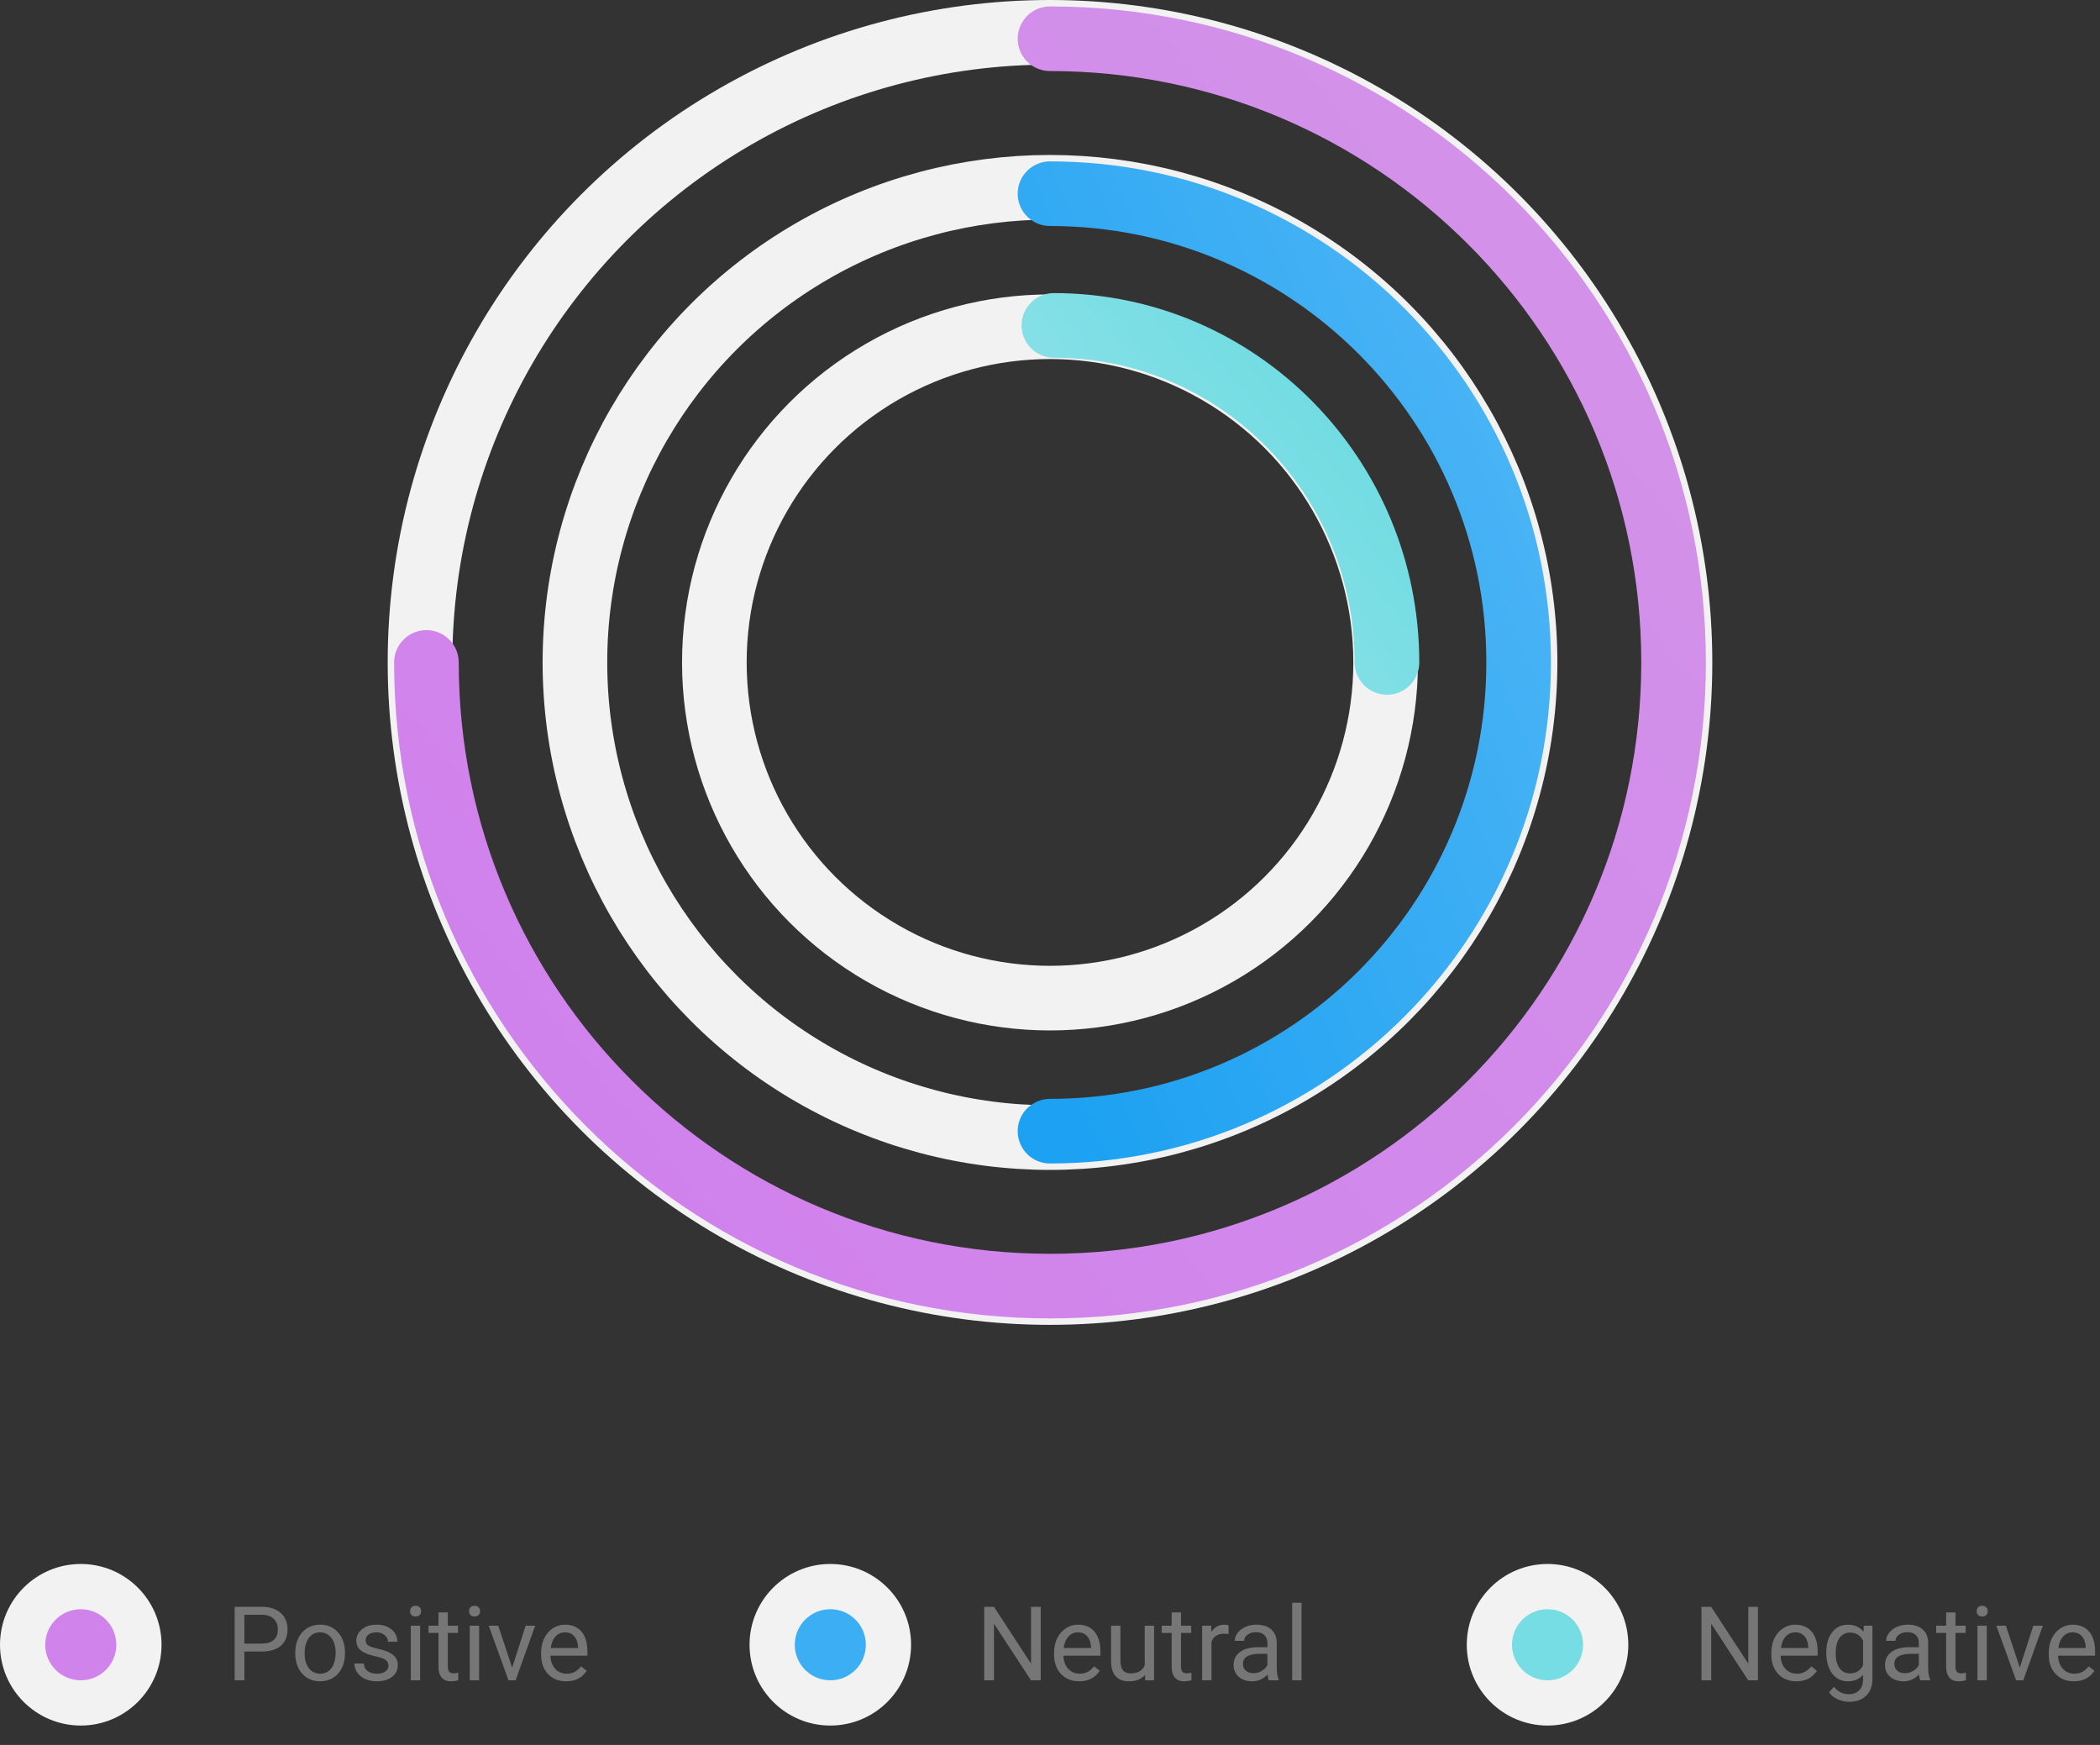 <svg width="325" height="270" viewBox="0 0 325 270" fill="none" xmlns="http://www.w3.org/2000/svg">
<rect x="0" y="0" width="325" height="270" fill="#333333" stroke="none"/>
<circle cx="162.5" cy="102.5" r="97.5" stroke="#F2F2F2" stroke-width="10"/>
<path d="M65.994 102.5C65.994 155.799 109.201 199.006 162.5 199.006C215.799 199.006 259.006 155.799 259.006 102.5C259.006 49.201 215.799 5.994 162.5 5.994" stroke="url(#paint0_linear_575_1434)" stroke-width="10" stroke-linecap="round"/>
<circle cx="162.5" cy="102.501" r="73.523" stroke="#F2F2F2" stroke-width="10"/>
<path d="M162.5 175.03C202.557 175.03 235.029 142.557 235.029 102.501C235.029 62.444 202.557 29.971 162.5 29.971" stroke="url(#paint1_linear_575_1434)" stroke-width="10" stroke-linecap="round"/>
<circle cx="162.499" cy="102.5" r="51.944" stroke="#F2F2F2" stroke-width="10"/>
<path d="M214.649 102.501C214.649 73.7 191.57 50.352 163.1 50.352" stroke="url(#paint2_linear_575_1434)" stroke-width="10" stroke-linecap="round"/>
<path d="M37.82 255.547V260H36.32V248.625H40.516C41.76 248.625 42.734 248.943 43.438 249.578C44.146 250.214 44.5 251.055 44.5 252.102C44.5 253.206 44.154 254.057 43.461 254.656C42.773 255.25 41.786 255.547 40.5 255.547H37.82ZM37.82 254.32H40.516C41.318 254.32 41.932 254.133 42.359 253.758C42.786 253.378 43 252.831 43 252.117C43 251.44 42.786 250.898 42.359 250.492C41.932 250.086 41.346 249.875 40.602 249.859H37.82V254.32ZM45.695 255.695C45.695 254.867 45.857 254.122 46.18 253.461C46.508 252.799 46.961 252.289 47.539 251.93C48.122 251.57 48.786 251.391 49.531 251.391C50.682 251.391 51.612 251.789 52.32 252.586C53.034 253.383 53.391 254.443 53.391 255.766V255.867C53.391 256.69 53.232 257.43 52.914 258.086C52.602 258.737 52.151 259.245 51.562 259.609C50.979 259.974 50.307 260.156 49.547 260.156C48.401 260.156 47.471 259.758 46.758 258.961C46.05 258.164 45.695 257.109 45.695 255.797V255.695ZM47.148 255.867C47.148 256.805 47.365 257.557 47.797 258.125C48.234 258.693 48.818 258.977 49.547 258.977C50.281 258.977 50.865 258.69 51.297 258.117C51.729 257.539 51.945 256.732 51.945 255.695C51.945 254.768 51.724 254.018 51.281 253.445C50.844 252.867 50.26 252.578 49.531 252.578C48.818 252.578 48.242 252.862 47.805 253.43C47.367 253.997 47.148 254.81 47.148 255.867ZM60.125 257.758C60.125 257.367 59.977 257.065 59.68 256.852C59.388 256.633 58.875 256.445 58.141 256.289C57.411 256.133 56.831 255.945 56.398 255.727C55.971 255.508 55.654 255.247 55.445 254.945C55.242 254.643 55.141 254.284 55.141 253.867C55.141 253.174 55.432 252.589 56.016 252.109C56.604 251.63 57.354 251.391 58.266 251.391C59.224 251.391 60 251.638 60.594 252.133C61.193 252.628 61.492 253.26 61.492 254.031H60.039C60.039 253.635 59.87 253.294 59.531 253.008C59.198 252.721 58.776 252.578 58.266 252.578C57.74 252.578 57.328 252.693 57.031 252.922C56.734 253.151 56.586 253.451 56.586 253.82C56.586 254.169 56.724 254.432 57 254.609C57.276 254.786 57.773 254.956 58.492 255.117C59.216 255.279 59.802 255.471 60.25 255.695C60.698 255.919 61.029 256.19 61.242 256.508C61.461 256.82 61.57 257.203 61.57 257.656C61.57 258.411 61.268 259.018 60.664 259.477C60.06 259.93 59.276 260.156 58.312 260.156C57.635 260.156 57.036 260.036 56.516 259.797C55.995 259.557 55.586 259.224 55.289 258.797C54.997 258.365 54.852 257.898 54.852 257.398H56.297C56.323 257.883 56.516 258.268 56.875 258.555C57.24 258.836 57.719 258.977 58.312 258.977C58.859 258.977 59.297 258.867 59.625 258.648C59.958 258.424 60.125 258.128 60.125 257.758ZM65.023 260H63.578V251.547H65.023V260ZM63.461 249.305C63.461 249.07 63.531 248.872 63.672 248.711C63.818 248.549 64.031 248.469 64.312 248.469C64.594 248.469 64.807 248.549 64.953 248.711C65.099 248.872 65.172 249.07 65.172 249.305C65.172 249.539 65.099 249.734 64.953 249.891C64.807 250.047 64.594 250.125 64.312 250.125C64.031 250.125 63.818 250.047 63.672 249.891C63.531 249.734 63.461 249.539 63.461 249.305ZM69.305 249.5V251.547H70.883V252.664H69.305V257.906C69.305 258.245 69.375 258.5 69.516 258.672C69.656 258.839 69.896 258.922 70.234 258.922C70.401 258.922 70.63 258.891 70.922 258.828V260C70.542 260.104 70.172 260.156 69.812 260.156C69.167 260.156 68.68 259.961 68.352 259.57C68.023 259.18 67.859 258.625 67.859 257.906V252.664H66.32V251.547H67.859V249.5H69.305ZM74.148 260H72.703V251.547H74.148V260ZM72.586 249.305C72.586 249.07 72.656 248.872 72.797 248.711C72.943 248.549 73.156 248.469 73.438 248.469C73.719 248.469 73.932 248.549 74.078 248.711C74.224 248.872 74.297 249.07 74.297 249.305C74.297 249.539 74.224 249.734 74.078 249.891C73.932 250.047 73.719 250.125 73.438 250.125C73.156 250.125 72.943 250.047 72.797 249.891C72.656 249.734 72.586 249.539 72.586 249.305ZM79.258 258.039L81.352 251.547H82.828L79.797 260H78.695L75.633 251.547H77.109L79.258 258.039ZM87.617 260.156C86.471 260.156 85.539 259.781 84.82 259.031C84.102 258.276 83.742 257.268 83.742 256.008V255.742C83.742 254.904 83.901 254.156 84.219 253.5C84.542 252.839 84.99 252.323 85.562 251.953C86.141 251.578 86.766 251.391 87.438 251.391C88.537 251.391 89.391 251.753 90 252.477C90.609 253.201 90.914 254.237 90.914 255.586V256.188H85.188C85.208 257.021 85.451 257.695 85.914 258.211C86.383 258.721 86.977 258.977 87.695 258.977C88.206 258.977 88.638 258.872 88.992 258.664C89.346 258.456 89.656 258.18 89.922 257.836L90.805 258.523C90.096 259.612 89.034 260.156 87.617 260.156ZM87.438 252.578C86.854 252.578 86.365 252.792 85.969 253.219C85.573 253.641 85.328 254.234 85.234 255H89.469V254.891C89.427 254.156 89.229 253.589 88.875 253.188C88.521 252.781 88.042 252.578 87.438 252.578Z" fill="#767676"/>
<circle cx="12.5" cy="254.5" r="12.5" fill="#F2F2F2"/>
<circle cx="12.5" cy="254.5" r="5.5" fill="#D183EC"/>
<path d="M161.062 260H159.555L153.828 251.234V260H152.32V248.625H153.828L159.57 257.43V248.625H161.062V260ZM167.008 260.156C165.862 260.156 164.93 259.781 164.211 259.031C163.492 258.276 163.133 257.268 163.133 256.008V255.742C163.133 254.904 163.292 254.156 163.609 253.5C163.932 252.839 164.38 252.323 164.953 251.953C165.531 251.578 166.156 251.391 166.828 251.391C167.927 251.391 168.781 251.753 169.391 252.477C170 253.201 170.305 254.237 170.305 255.586V256.188H164.578C164.599 257.021 164.841 257.695 165.305 258.211C165.773 258.721 166.367 258.977 167.086 258.977C167.596 258.977 168.029 258.872 168.383 258.664C168.737 258.456 169.047 258.18 169.312 257.836L170.195 258.523C169.487 259.612 168.424 260.156 167.008 260.156ZM166.828 252.578C166.245 252.578 165.755 252.792 165.359 253.219C164.964 253.641 164.719 254.234 164.625 255H168.859V254.891C168.818 254.156 168.62 253.589 168.266 253.188C167.911 252.781 167.432 252.578 166.828 252.578ZM177.203 259.164C176.641 259.826 175.815 260.156 174.727 260.156C173.826 260.156 173.138 259.896 172.664 259.375C172.195 258.849 171.958 258.073 171.953 257.047V251.547H173.398V257.008C173.398 258.289 173.919 258.93 174.961 258.93C176.065 258.93 176.799 258.518 177.164 257.695V251.547H178.609V260H177.234L177.203 259.164ZM182.773 249.5V251.547H184.352V252.664H182.773V257.906C182.773 258.245 182.844 258.5 182.984 258.672C183.125 258.839 183.365 258.922 183.703 258.922C183.87 258.922 184.099 258.891 184.391 258.828V260C184.01 260.104 183.641 260.156 183.281 260.156C182.635 260.156 182.148 259.961 181.82 259.57C181.492 259.18 181.328 258.625 181.328 257.906V252.664H179.789V251.547H181.328V249.5H182.773ZM190.133 252.844C189.914 252.807 189.677 252.789 189.422 252.789C188.474 252.789 187.831 253.193 187.492 254V260H186.047V251.547H187.453L187.477 252.523C187.951 251.768 188.622 251.391 189.492 251.391C189.773 251.391 189.987 251.427 190.133 251.5V252.844ZM196.375 260C196.292 259.833 196.224 259.536 196.172 259.109C195.5 259.807 194.698 260.156 193.766 260.156C192.932 260.156 192.247 259.922 191.711 259.453C191.18 258.979 190.914 258.38 190.914 257.656C190.914 256.776 191.247 256.094 191.914 255.609C192.586 255.12 193.529 254.875 194.742 254.875H196.148V254.211C196.148 253.706 195.997 253.305 195.695 253.008C195.393 252.706 194.948 252.555 194.359 252.555C193.844 252.555 193.411 252.685 193.062 252.945C192.714 253.206 192.539 253.521 192.539 253.891H191.086C191.086 253.469 191.234 253.062 191.531 252.672C191.833 252.276 192.24 251.964 192.75 251.734C193.266 251.505 193.831 251.391 194.445 251.391C195.419 251.391 196.182 251.635 196.734 252.125C197.286 252.609 197.573 253.279 197.594 254.133V258.023C197.594 258.799 197.693 259.417 197.891 259.875V260H196.375ZM193.977 258.898C194.43 258.898 194.859 258.781 195.266 258.547C195.672 258.312 195.966 258.008 196.148 257.633V255.898H195.016C193.245 255.898 192.359 256.417 192.359 257.453C192.359 257.906 192.51 258.26 192.812 258.516C193.115 258.771 193.503 258.898 193.977 258.898ZM201.43 260H199.984V248H201.43V260Z" fill="#767676"/>
<circle cx="128.5" cy="254.5" r="12.5" fill="#F2F2F2"/>
<circle cx="128.5" cy="254.5" r="5.5" fill="#3CAEF4"/>
<path d="M272.062 260H270.555L264.828 251.234V260H263.32V248.625H264.828L270.57 257.43V248.625H272.062V260ZM278.008 260.156C276.862 260.156 275.93 259.781 275.211 259.031C274.492 258.276 274.133 257.268 274.133 256.008V255.742C274.133 254.904 274.292 254.156 274.609 253.5C274.932 252.839 275.38 252.323 275.953 251.953C276.531 251.578 277.156 251.391 277.828 251.391C278.927 251.391 279.781 251.753 280.391 252.477C281 253.201 281.305 254.237 281.305 255.586V256.188H275.578C275.599 257.021 275.841 257.695 276.305 258.211C276.773 258.721 277.367 258.977 278.086 258.977C278.596 258.977 279.029 258.872 279.383 258.664C279.737 258.456 280.047 258.18 280.312 257.836L281.195 258.523C280.487 259.612 279.424 260.156 278.008 260.156ZM277.828 252.578C277.245 252.578 276.755 252.792 276.359 253.219C275.964 253.641 275.719 254.234 275.625 255H279.859V254.891C279.818 254.156 279.62 253.589 279.266 253.188C278.911 252.781 278.432 252.578 277.828 252.578ZM282.641 255.703C282.641 254.385 282.945 253.339 283.555 252.562C284.164 251.781 284.971 251.391 285.977 251.391C287.008 251.391 287.812 251.755 288.391 252.484L288.461 251.547H289.781V259.797C289.781 260.891 289.456 261.753 288.805 262.383C288.159 263.013 287.289 263.328 286.195 263.328C285.586 263.328 284.99 263.198 284.406 262.938C283.823 262.677 283.378 262.32 283.07 261.867L283.82 261C284.44 261.766 285.198 262.148 286.094 262.148C286.797 262.148 287.344 261.951 287.734 261.555C288.13 261.159 288.328 260.602 288.328 259.883V259.156C287.75 259.823 286.961 260.156 285.961 260.156C284.971 260.156 284.169 259.758 283.555 258.961C282.945 258.164 282.641 257.078 282.641 255.703ZM284.094 255.867C284.094 256.82 284.289 257.57 284.68 258.117C285.07 258.659 285.617 258.93 286.32 258.93C287.232 258.93 287.901 258.516 288.328 257.688V253.828C287.885 253.021 287.221 252.617 286.336 252.617C285.633 252.617 285.083 252.891 284.688 253.438C284.292 253.984 284.094 254.794 284.094 255.867ZM297.188 260C297.104 259.833 297.036 259.536 296.984 259.109C296.312 259.807 295.51 260.156 294.578 260.156C293.745 260.156 293.06 259.922 292.523 259.453C291.992 258.979 291.727 258.38 291.727 257.656C291.727 256.776 292.06 256.094 292.727 255.609C293.398 255.12 294.341 254.875 295.555 254.875H296.961V254.211C296.961 253.706 296.81 253.305 296.508 253.008C296.206 252.706 295.76 252.555 295.172 252.555C294.656 252.555 294.224 252.685 293.875 252.945C293.526 253.206 293.352 253.521 293.352 253.891H291.898C291.898 253.469 292.047 253.062 292.344 252.672C292.646 252.276 293.052 251.964 293.562 251.734C294.078 251.505 294.643 251.391 295.258 251.391C296.232 251.391 296.995 251.635 297.547 252.125C298.099 252.609 298.385 253.279 298.406 254.133V258.023C298.406 258.799 298.505 259.417 298.703 259.875V260H297.188ZM294.789 258.898C295.242 258.898 295.672 258.781 296.078 258.547C296.484 258.312 296.779 258.008 296.961 257.633V255.898H295.828C294.057 255.898 293.172 256.417 293.172 257.453C293.172 257.906 293.323 258.26 293.625 258.516C293.927 258.771 294.315 258.898 294.789 258.898ZM302.633 249.5V251.547H304.211V252.664H302.633V257.906C302.633 258.245 302.703 258.5 302.844 258.672C302.984 258.839 303.224 258.922 303.562 258.922C303.729 258.922 303.958 258.891 304.25 258.828V260C303.87 260.104 303.5 260.156 303.141 260.156C302.495 260.156 302.008 259.961 301.68 259.57C301.352 259.18 301.188 258.625 301.188 257.906V252.664H299.648V251.547H301.188V249.5H302.633ZM307.477 260H306.031V251.547H307.477V260ZM305.914 249.305C305.914 249.07 305.984 248.872 306.125 248.711C306.271 248.549 306.484 248.469 306.766 248.469C307.047 248.469 307.26 248.549 307.406 248.711C307.552 248.872 307.625 249.07 307.625 249.305C307.625 249.539 307.552 249.734 307.406 249.891C307.26 250.047 307.047 250.125 306.766 250.125C306.484 250.125 306.271 250.047 306.125 249.891C305.984 249.734 305.914 249.539 305.914 249.305ZM312.586 258.039L314.68 251.547H316.156L313.125 260H312.023L308.961 251.547H310.438L312.586 258.039ZM320.945 260.156C319.799 260.156 318.867 259.781 318.148 259.031C317.43 258.276 317.07 257.268 317.07 256.008V255.742C317.07 254.904 317.229 254.156 317.547 253.5C317.87 252.839 318.318 252.323 318.891 251.953C319.469 251.578 320.094 251.391 320.766 251.391C321.865 251.391 322.719 251.753 323.328 252.477C323.938 253.201 324.242 254.237 324.242 255.586V256.188H318.516C318.536 257.021 318.779 257.695 319.242 258.211C319.711 258.721 320.305 258.977 321.023 258.977C321.534 258.977 321.966 258.872 322.32 258.664C322.674 258.456 322.984 258.18 323.25 257.836L324.133 258.523C323.424 259.612 322.362 260.156 320.945 260.156ZM320.766 252.578C320.182 252.578 319.693 252.792 319.297 253.219C318.901 253.641 318.656 254.234 318.562 255H322.797V254.891C322.755 254.156 322.557 253.589 322.203 253.188C321.849 252.781 321.37 252.578 320.766 252.578Z" fill="#767676"/>
<circle cx="239.5" cy="254.5" r="12.5" fill="#F2F2F2"/>
<circle cx="239.5" cy="254.5" r="5.5" fill="#75DDE3"/>
<defs>
<linearGradient id="paint0_linear_575_1434" x1="251.347" y1="19.781" x2="59.867" y2="177.56" gradientUnits="userSpaceOnUse">
<stop stop-color="#D393E9"/>
<stop offset="1" stop-color="#D080EC"/>
</linearGradient>
<linearGradient id="paint1_linear_575_1434" x1="232.151" y1="40.333" x2="128.873" y2="82.883" gradientUnits="userSpaceOnUse">
<stop stop-color="#4DB5F5"/>
<stop offset="1" stop-color="#1DA1F2"/>
</linearGradient>
<linearGradient id="paint2_linear_575_1434" x1="212.604" y1="54.077" x2="160.986" y2="96.121" gradientUnits="userSpaceOnUse">
<stop stop-color="#6BDAE1"/>
<stop offset="1" stop-color="#95E4EA"/>
</linearGradient>
</defs>
</svg>
